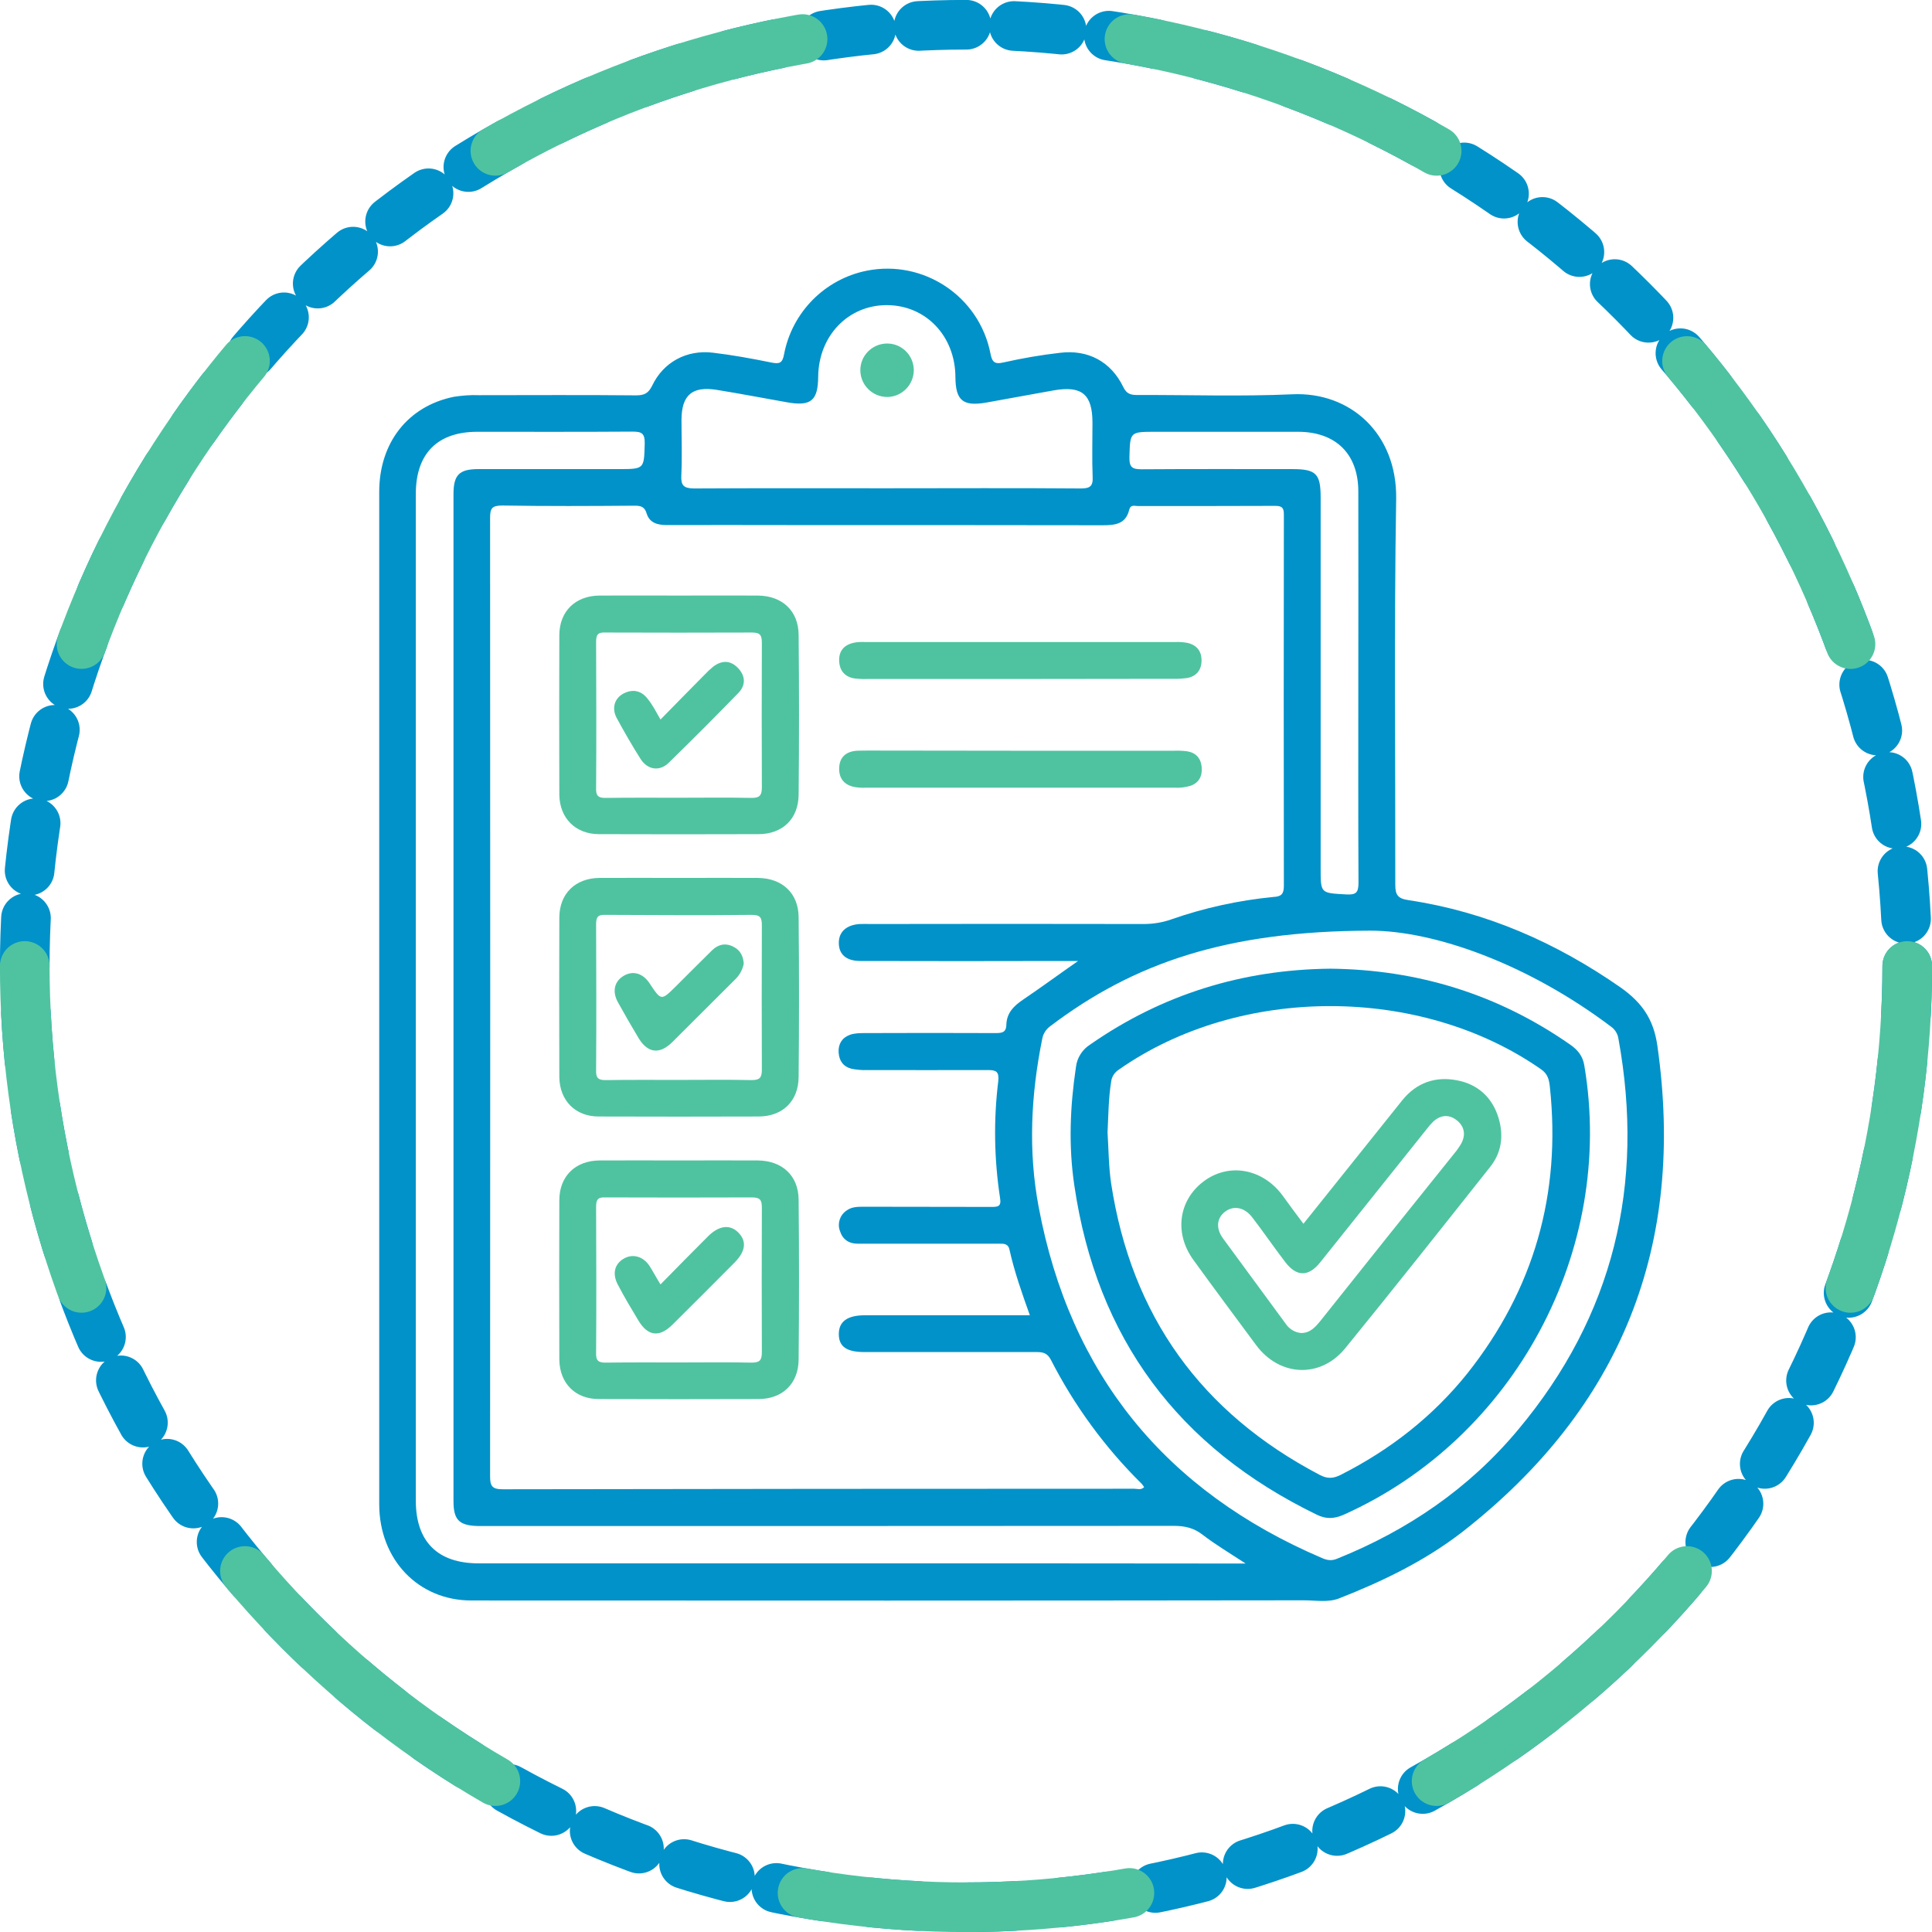 <?xml version="1.0" encoding="utf-8"?>
<!-- Generator: Adobe Illustrator 24.1.0, SVG Export Plug-In . SVG Version: 6.00 Build 0)  -->
<svg version="1.1" id="Layer_1" xmlns="http://www.w3.org/2000/svg" xmlns:xlink="http://www.w3.org/1999/xlink" x="0px" y="0px"
	 viewBox="0 0 1077 1077" style="enable-background:new 0 0 1077 1077;" xml:space="preserve">
<style type="text/css">
	.st0{fill:#0092C9;}
	.st1{fill:#4FC3A0;}
	.st2{fill:none;stroke:#0092C9;stroke-width:27.666;stroke-linecap:round;stroke-miterlimit:10;stroke-dasharray:26.589,26.589;}
	
		.st3{fill:none;stroke:#4FC3A0;stroke-width:27.666;stroke-linecap:round;stroke-miterlimit:10;stroke-dasharray:183.156,183.156;}
</style>
<path class="st0" d="M923.9,582.9c-2.1-14.7-8.5-23.9-20.3-32.3c-36-25.1-75-42.3-118.4-48.8c-6.1-0.9-7.4-3-7.4-8.7
	c0.1-71.7-0.7-143.4,0.5-215.1c0.5-36.3-25.6-59.7-57.9-58.2c-28.6,1.3-57.5,0.3-86.3,0.4c-3.7,0-6-0.5-7.9-4.4
	c-6.9-14.3-19.8-21.1-35.5-19.1c-10.5,1.2-20.8,3-31.1,5.3c-5.3,1.3-6.6-0.3-7.5-5.1c-6.3-31.7-37.2-52.3-68.9-46
	c-23.4,4.7-41.6,23.1-46.1,46.5c-0.9,5.1-2.6,5.6-7.1,4.7c-10.8-2.2-21.7-4.2-32.7-5.5c-14.5-1.7-27.5,5.2-33.8,18.5
	c-2.1,4.2-4.4,5.3-8.9,5.3c-29.3-0.3-58.4-0.1-87.7-0.1c-4.7-0.2-9.3,0.2-13.9,0.9c-25.6,5.2-41.6,25.6-41.6,53v564.3
	c0,30.8,21.7,53.7,51.4,53.7c154.7,0.1,309.4,0.1,464.1-0.1c6.5,0,13.3,1.3,19.4-1c24.5-9.6,48.1-21,69-37.2
	C903.9,784.6,939.8,694.3,923.9,582.9z M629.6,255c0.4-14.3,0.1-14.3,14.7-14.3h79.5c20.9,0.1,33.4,12.4,33.4,33.3
	c0.1,35.8,0,71.7,0,107.5c0,36.8-0.1,73.6,0.1,110.5c0,5.7-1.4,6.9-6.9,6.6c-14.2-0.8-14.2-0.5-14.2-14.3V277.4
	c0-13.3-2.5-15.9-15.8-15.9c-28,0-56-0.1-83.9,0.1C631.4,261.6,629.5,260.7,629.6,255L629.6,255z M379.8,264.9
	c0.5-10.3,0.1-20.6,0.1-31c0.1-13.7,6-18.7,19.5-16.6c13,2.1,26,4.6,39,6.9c13.7,2.5,17.6-0.8,17.7-14.3
	c0.3-22.8,16.8-39.9,38.4-39.8c21.6,0.1,38,17.2,38.1,40.1c0.1,13.1,4.2,16.5,17.3,14.2c12.5-2.2,25.1-4.6,37.6-6.8
	c15.6-2.7,21.5,2.2,21.5,18.1c0,10-0.3,20.2,0.1,30.2c0.3,5.3-1.7,6.4-6.6,6.4c-36-0.3-72.1-0.1-108.3-0.1
	c-35.8,0-71.7-0.1-107.5,0.1C381.1,272.2,379.5,270.6,379.8,264.9z M371.7,292.7c22.4-0.1,44.6,0,67,0c58.7,0,117.3,0,176,0.1
	c6.9,0,12.9-0.6,14.8-8.7c0.8-3,3-2,4.8-2c25.5,0,51.1,0,76.6-0.1c4,0,4.8,1.3,4.8,4.9c-0.1,69-0.1,138,0,207c0,4.6-1.6,5.9-5.7,6.1
	c-19.5,1.9-38.8,6.1-57.3,12.6c-4.9,1.7-10,2.5-15.1,2.5c-50.9-0.1-101.6-0.1-152.5,0c-2,0-3.9-0.1-5.9,0
	c-7.4,0.5-11.7,4.4-11.6,10.7s4.2,9.9,12,9.9c37.6,0.1,75.1,0.1,112.7,0h8.7c-11.2,7.8-20.7,14.8-30.6,21.5c-5.2,3.5-9.2,7.4-9.4,14
	c-0.1,4.6-2.7,4.7-6.4,4.7c-24.1-0.1-48.2-0.1-72.2,0c-2.9,0-6,0-8.7,1c-4.3,1.6-6.5,5.1-6.2,9.8s2.6,7.9,7.2,9.1
	c2.7,0.5,5.4,0.8,8.1,0.7c22.6,0,45.2,0.1,67.8,0c4.7,0,6.4,0.8,5.9,6.1c-2.7,21.7-2.3,43.7,1,65.3c0.8,4.9-1.4,4.9-5.2,4.9
	c-23.5-0.1-47.1,0-70.7-0.1c-3.5,0-6.9,0-9.8,2.2c-3.6,2.5-5.1,7.1-3.6,11.2c1.4,4.7,4.9,7.2,9.9,7.2h78.9c2.7,0,5.1-0.1,5.8,3.6
	c2.7,12.1,6.9,24,11.3,36.3h-91.9c-9.9,0-14.6,3.5-14.6,10.5s4.4,10,14.2,10h95.8c3.6,0,6.2,0.4,8.2,4.3
	c13.1,25.6,30.2,49,50.7,69.2c0.5,0.6,0.9,1.2,1.3,1.8c-1.7,1.8-3.8,0.9-5.5,0.9c-117.4,0-234.7,0.1-352.1,0.3c-6.1,0-7-2-7-7.4
	c0.1-178,0.1-356,0-534.1c0-5.3,1-6.9,6.8-6.9c24.5,0.4,49.1,0.3,73.6,0.1c3.5,0,5.7,0.4,6.9,4.4
	C362.1,291.5,366.6,292.7,371.7,292.7z M567.4,871.5H266.8c-22.8,0-35-12.1-35-34.9V275.3c0-22.5,12.1-34.6,34.3-34.6
	c28.8,0,57.5,0.1,86.3-0.1c5.2,0,7.1,0.8,7,6.6c-0.4,14.3-0.1,14.3-14.7,14.3h-78c-10.8,0-13.9,3.3-13.9,14v561.3
	c0,10.8,3.3,13.9,15,13.9c129,0,257.9,0,386.7-0.1c6.1,0,11.2,1.2,16.1,5.1c7.2,5.5,14.8,10,23.8,15.9L567.4,871.5z M846.2,797.1
	c-27.3,32.7-61.5,56-100.8,71.8c-3.1,1.3-5.5,0.9-8.3-0.3C649.7,831.3,596.5,766.2,579,672.8c-5.9-31.2-4.3-62.6,2-93.7
	c0.5-2.8,2.1-5.3,4.4-7c46.6-35.3,98.4-53.1,178.5-53.3c35.7,0,87.8,18.5,134.3,53.6c2.2,1.6,3.6,4,4,6.6
	C917,660.3,899.5,733.5,846.2,797.1L846.2,797.1z"/>
<path class="st1" d="M569.1,418.5h85.3c2.4-0.1,4.9,0,7.3,0.3c5,0.8,7.8,3.9,8.2,9s-1.7,8.7-6.4,10.3c-2.8,0.8-5.8,1.2-8.7,1H482.7
	c-2,0.1-3.9,0-5.9-0.3c-5.9-1-9.2-4.6-9-10.7s3.9-9.2,9.9-9.6c2.5-0.1,4.9-0.1,7.4-0.1L569.1,418.5z"/>
<path class="st1" d="M569.1,378.5h-85.4c-2.4,0.1-4.9,0-7.3-0.3c-5.3-0.8-8.3-4.2-8.6-9.5c-0.3-5.7,2.6-9.2,8.2-10.4
	c1.9-0.4,3.9-0.5,5.9-0.4h173.6c2.2-0.1,4.4,0.1,6.5,0.5c5.2,1.2,7.9,4.7,7.8,10s-3,8.7-8.2,9.6c-2.4,0.3-4.9,0.5-7.3,0.4
	L569.1,378.5z"/>
<path class="st1" d="M509.4,206.1c0.1,8.2-6.4,15-14.6,15.2c-8.2,0.1-15-6.4-15.2-14.6s6.4-15,14.6-15.2
	C502.4,191.3,509.2,197.8,509.4,206.1L509.4,206.1z"/>
<path class="st1" d="M333.7,465c29.7,0.1,59.5,0.1,89.1,0c13.4,0,22.3-8.5,22.4-22c0.3-29.7,0.3-59.5,0-89.1
	c-0.1-13.4-9.1-21.7-22.6-21.9c-14.7-0.1-29.4,0-44.2,0s-29.4-0.1-44.2,0c-13.4,0.1-22.3,8.7-22.4,22c-0.1,29.7-0.1,59.5,0,89.1
	C312,456.1,320.8,464.9,333.7,465z M332.3,357.9c0-4,0.9-5.5,5.2-5.3c27.2,0.1,54.5,0.1,81.7,0c4.9,0,5.5,1.8,5.5,6
	c-0.1,26.7-0.1,53.4,0,80.3c0,4.5-1.2,5.9-5.7,5.9c-13.5-0.3-26.9-0.1-40.5-0.1s-26.9-0.1-40.5,0.1c-4.4,0.1-5.9-1-5.7-5.7
	C332.5,411.9,332.4,384.9,332.3,357.9L332.3,357.9z"/>
<path class="st1" d="M333.7,622.4c29.7,0.1,59.5,0.1,89.1,0c13.4,0,22.3-8.5,22.4-22c0.3-29.7,0.3-59.5,0-89.1
	c-0.1-13.4-9.1-21.7-22.6-21.9c-14.7-0.1-29.4,0-44.2,0s-29.4-0.1-44.2,0c-13.4,0.1-22.3,8.7-22.4,22c-0.1,29.7-0.1,59.5,0,89.1
	C312,613.6,320.8,622.4,333.7,622.4z M332.3,515.3c0-4,0.9-5.5,5.2-5.3c27.2,0.1,54.5,0.3,81.7,0c4.9,0,5.5,1.8,5.5,6
	c-0.1,26.8-0.1,53.5,0,80.3c0,4.5-1.2,5.8-5.7,5.8c-13.5-0.3-26.9-0.1-40.5-0.1s-26.9-0.1-40.5,0.1c-4.4,0.1-5.9-1-5.7-5.7
	C332.5,569.3,332.4,542.3,332.3,515.3L332.3,515.3z"/>
<path class="st1" d="M333.7,779.9c29.7,0.1,59.5,0.1,89.1,0c13.4,0,22.3-8.6,22.4-22c0.3-29.7,0.3-59.5,0-89.1
	c-0.1-13.4-9.1-21.7-22.6-21.9c-14.7-0.1-29.4,0-44.2,0s-29.4-0.1-44.2,0c-13.4,0.1-22.3,8.7-22.4,22c-0.1,29.7-0.1,59.5,0,89.1
	C312,771.2,320.8,779.9,333.7,779.9z M332.3,672.8c0-4,0.9-5.5,5.2-5.3c27.2,0.1,54.5,0.1,81.7,0c4.9,0,5.5,1.8,5.5,6
	c-0.1,26.8-0.1,53.5,0,80.3c0,4.5-1.2,5.8-5.7,5.8c-13.5-0.3-26.9-0.1-40.5-0.1s-26.9-0.1-40.5,0.1c-4.4,0.1-5.9-1-5.7-5.7
	C332.5,726.8,332.4,699.9,332.3,672.8L332.3,672.8z"/>
<path class="st0" d="M883.2,594.1c-0.8-5.2-3.5-8.7-7.8-11.7c-40.2-28.1-85-41.9-133.8-42.4c-48.9,0.5-93.7,14.3-133.9,42.3
	c-4.4,2.8-7.3,7.4-7.9,12.5c-3.3,22-4.2,44-0.9,66.1c12.5,85.1,57.9,146,135.2,183.5c5.1,2.5,9.5,2.3,14.7,0.1
	C844.3,801.9,900.6,697,883.2,594.1z M818,765.6c-19.3,24.1-43.2,42.7-70.7,56.6c-4.2,2.1-7.4,2.2-11.6,0
	c-66-34.6-105-88.6-116.3-162.5c-1.4-9.5-1.4-19.1-2-28.4c0.5-9.6,0.5-18.9,2-28.2c0.3-2.9,2-5.4,4.4-6.9
	c67.3-47.1,168-47.1,235.3-0.1c3.9,2.7,4.5,6.1,4.9,10C870.3,665.4,855.2,718.7,818,765.6L818,765.6z"/>
<path class="st1" d="M368.2,401.1c8.6-8.7,16.5-16.9,24.6-25c1.5-1.6,3.1-3.1,4.8-4.5c4.8-3.6,9.6-3.6,13.8,0.8s4.4,9.5,0.3,13.8
	c-12.7,13.1-25.7,26.1-38.9,39c-5.1,5-11.8,4-15.7-2.1c-4.7-7.4-9.1-15.1-13.3-22.8c-3-5.6-1.2-11.2,4-13.8s10-1.4,13.5,3.4
	C363.8,393,365.7,396.7,368.2,401.1z"/>
<path class="st1" d="M414.6,537.2c-0.6,3.2-2.2,6.2-4.5,8.5c-11.8,11.7-23.5,23.5-35.4,35.3c-7,6.9-13.5,6.1-18.6-2.1
	c-4-6.7-7.9-13.4-11.7-20.3c-3.3-6.1-1.8-11.7,3.4-14.7s10.7-1.3,14.4,4.4c6.4,9.6,6.4,9.6,14.5,1.6c6.8-6.8,13.5-13.5,20.3-20.2
	c3.5-3.4,7.7-4.2,12.1-1.8C412.8,529.8,414.4,533.3,414.6,537.2z"/>
<path class="st1" d="M368.2,716c9.2-9.4,17.8-18.1,26.5-26.8c6-6,12.1-6.8,16.7-2.3c4.9,4.8,4.4,10.4-1.7,16.7
	c-11.6,11.7-23.2,23.3-34.9,34.9c-7.3,7.2-13.7,6.4-19-2.5c-3.9-6.5-7.8-13-11.3-19.7c-3.3-6.1-2-11.7,3.3-14.7
	c5-2.9,10.9-1.2,14.4,4.3C364,708.7,365.7,712,368.2,716z"/>
<path class="st1" d="M835.4,623.3c-3.5-11.6-11.6-18.9-23.3-21.1c-12-2.3-22.4,1.4-30.2,10.9c-18.3,22.8-36.4,45.5-55.3,69.1
	c-4.3-5.7-8.1-10.9-11.8-16c-11.3-15-30.1-18.1-44-7.5s-16.3,28.9-5.5,43.7c11.5,15.9,23.2,31.6,34.9,47.4
	c13.1,17.7,35.9,18.7,49.7,1.8c27.1-33.3,53.7-66.9,80.4-100.6C837,642.9,838.4,633.4,835.4,623.3z M814.4,637.8
	c-0.8,1.3-1.6,2.5-2.5,3.7c-25.4,31.6-50.7,63.2-75.8,94.8c-2.9,3.5-5.7,6.8-10.8,6.8c-3.5-0.3-6.7-2.3-8.6-5.2
	c-11.6-15.9-23.3-31.6-34.9-47.5c-4.2-5.7-3.5-11.5,1.2-15s10.8-2.5,15.2,3.4c6.3,8.2,12.1,16.7,18.3,24.8s12.8,8.3,19.3,0.3
	l59.3-74.2c1.2-1.6,2.4-3,3.8-4.4c4.2-3.9,9-4.2,13.3-0.7S817.2,632.8,814.4,637.8L814.4,637.8z"/>
<circle class="st2" cx="538.5" cy="538.5" r="524.7"/>
<circle class="st3" cx="538.5" cy="538.5" r="524.7"/>
</svg>

